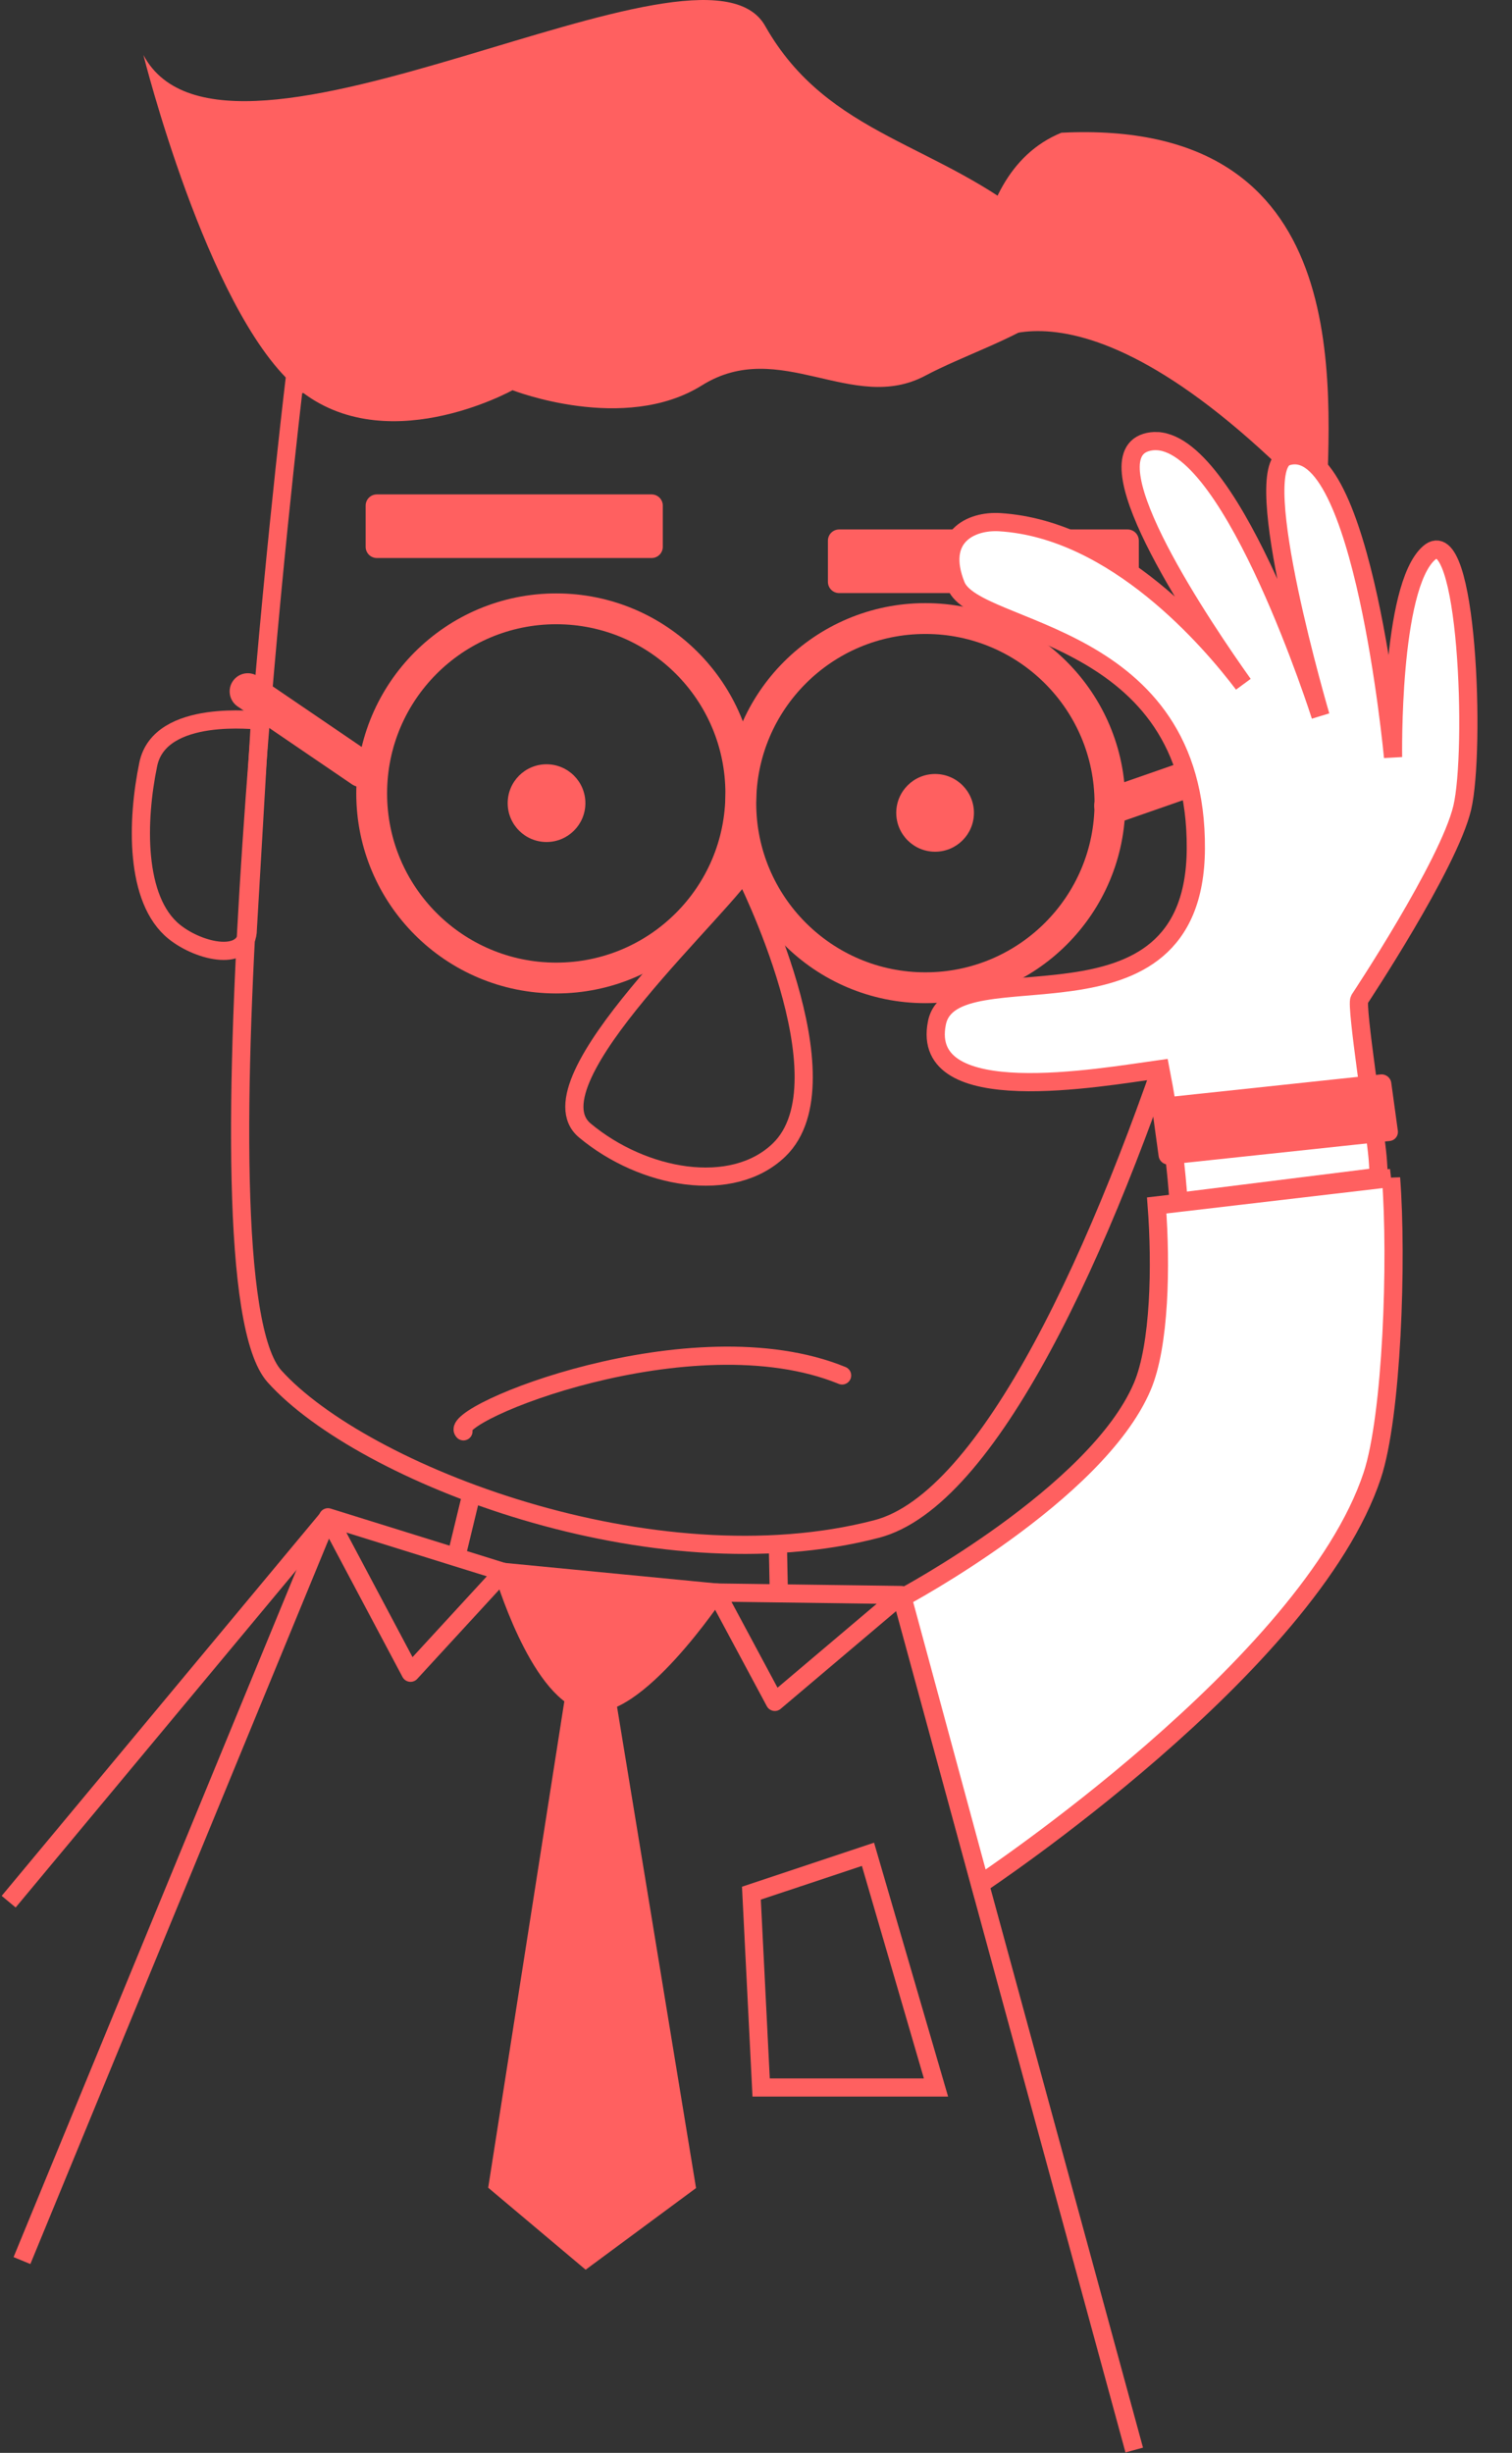 <?xml version="1.0" encoding="UTF-8" standalone="no"?>
<!-- Created with Inkscape (http://www.inkscape.org/) -->

<svg
   xmlns:dc="http://purl.org/dc/elements/1.1/"
   xmlns:cc="http://creativecommons.org/ns#"
   xmlns:rdf="http://www.w3.org/1999/02/22-rdf-syntax-ns#"
   xmlns:svg="http://www.w3.org/2000/svg"
   xmlns="http://www.w3.org/2000/svg"
   xmlns:sodipodi="http://sodipodi.sourceforge.net/DTD/sodipodi-0.dtd"
   xmlns:inkscape="http://www.inkscape.org/namespaces/inkscape"
   width="166.402mm"
   height="269.89mm"
   viewBox="0 0 166.402 269.89"
   version="1.1"
   id="svg8"
   inkscape:version="0.92.2 (5c3e80d, 2017-08-06)"
   sodipodi:docname="error_pic.svg">
  <rect x="0" y="0" width="166.402" height="269.89" fill="#333333" stroke="none"/>
  <defs
     id="defs2" />
  <sodipodi:namedview
     id="base"
     pagecolor="#ffffff"
     bordercolor="#666666"
     borderopacity="1.0"
     inkscape:pageopacity="0.0"
     inkscape:pageshadow="2"
     inkscape:zoom="0.7"
     inkscape:cx="397.5422"
     inkscape:cy="412.5819"
     inkscape:document-units="mm"
     inkscape:current-layer="layer1"
     showgrid="false"
     inkscape:snap-others="false"
     inkscape:object-nodes="false"
     inkscape:snap-nodes="false"
     fit-margin-top="0"
     fit-margin-left="0"
     fit-margin-right="0"
     fit-margin-bottom="0" />
  <g
     inkscape:label="圖層 1"
     inkscape:groupmode="layer"
     id="layer1"
     transform="translate(539.192,-10.651)">
    <circle
       style="opacity:1;vector-effect:none;fill:none;fill-opacity:1;fill-rule:nonzero;stroke:#ff6060;stroke-width:3.392;stroke-linecap:round;stroke-linejoin:round;stroke-miterlimit:4;stroke-dasharray:none;stroke-dashoffset:0;stroke-opacity:1;paint-order:stroke markers fill"
       id="path1008"
       cx="-477.975"
       cy="97.952"
       r="20.312" />
    <circle
       style="opacity:1;vector-effect:none;fill:none;fill-opacity:1;fill-rule:nonzero;stroke:#ff6060;stroke-width:3.392;stroke-linecap:round;stroke-linejoin:round;stroke-miterlimit:4;stroke-dasharray:none;stroke-dashoffset:0;stroke-opacity:1;paint-order:stroke markers fill"
       id="path1008-4"
       cx="-437.35"
       cy="99.021"
       r="20.312" />
    <circle
       style="opacity:1;vector-effect:none;fill:#ff6060;fill-opacity:1;fill-rule:nonzero;stroke:none;stroke-width:3.392;stroke-linecap:round;stroke-linejoin:round;stroke-miterlimit:4;stroke-dasharray:none;stroke-dashoffset:0;stroke-opacity:1;paint-order:stroke markers fill"
       id="path1027"
       cx="-479.044"
       cy="99.021"
       r="4.276" />
    <circle
       style="opacity:1;vector-effect:none;fill:#ff6060;fill-opacity:1;fill-rule:nonzero;stroke:none;stroke-width:3.392;stroke-linecap:round;stroke-linejoin:round;stroke-miterlimit:4;stroke-dasharray:none;stroke-dashoffset:0;stroke-opacity:1;paint-order:stroke markers fill"
       id="path1027-1"
       cx="-436.281"
       cy="100.09"
       r="4.276" />
    <path
       style="fill:none;fill-opacity:1;stroke:#ff6060;stroke-width:2;stroke-linecap:round;stroke-linejoin:miter;stroke-miterlimit:4;stroke-dasharray:none;stroke-opacity:1"
       d="m -456.771,105.745 c -2.138,4.276 -24.47,23.949 -18.056,29.294 6.414,5.345 16.231,7.116 21.382,2.138 7.833,-7.569 -3.839,-30.528 -3.839,-30.528"
       id="path1050"
       inkscape:connector-curvature="0"
       sodipodi:nodetypes="ccsc" />
    <path
       style="fill:none;stroke:#ff6060;stroke-width:2;stroke-linecap:butt;stroke-linejoin:miter;stroke-miterlimit:4;stroke-dasharray:none;stroke-opacity:1"
       d="m -506.84,53.051 c 0,0 -11.76,98.355 -2.138,109.046 9.622,10.691 41.683,23.201 66.272,16.787 24.589,-6.414 50.258,-108.727 48.12,-126.902 -2.138,-18.174 -112.253,1.069 -112.253,1.069 z"
       id="path1052"
       inkscape:connector-curvature="0"
       sodipodi:nodetypes="csssc" />
    <path
       style="fill:none;stroke:#ff6060;stroke-width:2;stroke-linecap:round;stroke-linejoin:miter;stroke-miterlimit:4;stroke-dasharray:none;stroke-opacity:1"
       d="m -488.187,168.142 c -1.878,-1.878 25.125,-12.92 41.672,-6.15"
       id="path1054"
       inkscape:connector-curvature="0"
       sodipodi:nodetypes="cc" />
    <path
       style="fill:none;stroke:#ff6060;stroke-width:4;stroke-linecap:round;stroke-linejoin:miter;stroke-miterlimit:4;stroke-dasharray:none;stroke-opacity:1"
       d="m -511.918,86.727 12.562,8.553"
       id="path1056"
       inkscape:connector-curvature="0"
       sodipodi:nodetypes="cc" />
    <path
       style="fill:none;stroke:#ff6060;stroke-width:4;stroke-linecap:round;stroke-linejoin:miter;stroke-miterlimit:4;stroke-dasharray:none;stroke-opacity:1"
       d="m -416.77,99.288 17.64,-6.147"
       id="path1058"
       inkscape:connector-curvature="0"
       sodipodi:nodetypes="cc" />
    <path
       style="fill:none;stroke:#ff6060;stroke-width:2;stroke-linecap:butt;stroke-linejoin:miter;stroke-miterlimit:4;stroke-dasharray:none;stroke-opacity:1"
       d="m -510.581,89.934 c -0.218,0.036 -11.008,-1.39 -12.294,4.811 -1.279,6.165 -1.515,14.923 2.873,18.442 2.797,2.243 8.085,3.408 8.085,-0.334 z"
       id="path1060"
       inkscape:connector-curvature="0"
       sodipodi:nodetypes="csscc" />
    <path
       style="fill:#ff6060;fill-opacity:1;stroke:none;stroke-width:0.265px;stroke-linecap:butt;stroke-linejoin:miter;stroke-opacity:1"
       d="m -523.41,16.702 c 0,0 6.949,27.796 16.571,36.349 9.622,8.553 24.054,0.535 24.054,0.535 0,0 12.294,4.811 20.847,-0.535 8.553,-5.345 16.571,3.207 24.589,-1.069 8.018,-4.276 22.985,-7.484 12.294,-16.571 -10.691,-9.087 -22.985,-9.622 -29.934,-21.916 -6.949,-12.294 -59.334,20.312 -68.421,3.207 z"
       id="path1062"
       inkscape:connector-curvature="0" />
    <path
       style="fill:#ff6060;fill-opacity:1;stroke:none;stroke-width:0.265px;stroke-linecap:butt;stroke-linejoin:miter;stroke-opacity:1"
       d="m -431.737,49.309 c 0,0 -2.405,-19.243 9.354,-24.054 32.34,-1.604 29.653,27.443 29.132,41.961 -27.64,-29.445 -38.487,-17.907 -38.487,-17.907 z"
       id="path1064"
       inkscape:connector-curvature="0"
       sodipodi:nodetypes="cccc" />
    <path
       style="fill:#ff6060;fill-opacity:1;stroke:#ff6060;stroke-width:2;stroke-linecap:butt;stroke-linejoin:miter;stroke-miterlimit:4;stroke-dasharray:none;stroke-opacity:1"
       d="m -483.81,183.607 c 0,0 3.78,12.851 9.071,14.363 5.292,1.512 14.363,-12.095 14.363,-12.095 z"
       id="path1066"
       inkscape:connector-curvature="0" />
    <path
       style="fill:#ff6060;fill-opacity:1;stroke:#ff6060;stroke-width:2;stroke-linecap:butt;stroke-linejoin:miter;stroke-miterlimit:4;stroke-dasharray:none;stroke-opacity:1"
       d="m -476.104,198.044 -8.285,52.919 9.689,8.152 11.025,-8.152 -8.82,-53.721 z"
       id="path1068"
       inkscape:connector-curvature="0"
       sodipodi:nodetypes="cccccc" />
    <path
       style="fill:none;stroke:#ff6060;stroke-width:2;stroke-linecap:round;stroke-linejoin:round;stroke-miterlimit:4;stroke-dasharray:none;stroke-opacity:1"
       d="m -503.098,177.598 9.087,17.105 10.201,-11.096 z"
       id="path1070"
       inkscape:connector-curvature="0"
       sodipodi:nodetypes="cccc" />
    <path
       style="fill:none;stroke:#ff6060;stroke-width:2;stroke-linecap:round;stroke-linejoin:round;stroke-miterlimit:4;stroke-dasharray:none;stroke-opacity:1"
       d="m -460.375,185.875 6.455,12.036 13.898,-11.76 z"
       id="path1072"
       inkscape:connector-curvature="0"
       sodipodi:nodetypes="cccc" />
    <path
       style="fill:none;stroke:#ff6060;stroke-width:2;stroke-linecap:butt;stroke-linejoin:miter;stroke-miterlimit:4;stroke-dasharray:none;stroke-opacity:1"
       d="m -503.098,177.598 -33.676,81.784"
       id="path1074"
       inkscape:connector-curvature="0" />
    <path
       style="fill:none;stroke:#ff6060;stroke-width:2;stroke-linecap:butt;stroke-linejoin:miter;stroke-miterlimit:4;stroke-dasharray:none;stroke-opacity:1"
       d="m -440.022,186.151 25.658,94.079"
       id="path1093"
       inkscape:connector-curvature="0" />
    <path
       style="fill:#ffffff;fill-opacity:1;stroke:#ff6060;stroke-width:7.559;stroke-linecap:butt;stroke-linejoin:miter;stroke-miterlimit:4;stroke-dasharray:none;stroke-opacity:1"
       d="m 577.701,489.107 -97.318,11.407 c 1.876,24.814 1.306,58.022 -5.994,75.195 -18.969,44.62 -99.575,87.596 -99.575,87.596 l 32.254,119.025 c 0,0 136.537,-90.499 162.811,-169.663 8.252,-24.864 10.437,-89.683 7.822,-123.56 z"
       id="path1211"
       transform="matrix(0.265,0,0,0.265,-539.192,10.651)"
       inkscape:connector-curvature="0"
       sodipodi:nodetypes="ccsccsc" />
    <rect
       style="opacity:1;vector-effect:none;fill:#ff6060;fill-opacity:1;fill-rule:nonzero;stroke:#ff6060;stroke-width:2.465;stroke-linecap:round;stroke-linejoin:round;stroke-miterlimit:4;stroke-dasharray:none;stroke-dashoffset:0;stroke-opacity:1;paint-order:stroke markers fill"
       id="rect1187"
       width="31.75"
       height="4.536"
       x="-446.843"
       y="70.139" />
    <path
       style="fill:#ffffff;fill-opacity:1;stroke:#ff6060;stroke-width:7.559;stroke-linecap:butt;stroke-linejoin:miter;stroke-miterlimit:4;stroke-dasharray:none;stroke-opacity:1"
       d="m 480.586,183.152 c -1.576,-0.08 -3.143,0.109 -4.695,0.592 -23.421,7.285 24.405,77.774 40.438,100.324 -13.593,-17.956 -53.111,-64.286 -101.107,-67.25 -12.024,-0.743 -26.265,6.061 -18.184,26.264 8.081,20.203 100.209,18.254 99.59,109.424 -0.562,82.761 -101.101,40.285 -107.527,72.215 -7.297,36.256 67.035,22.736 92.799,19.178 1.862,9.586 4.014,21.932 5.703,35.551 0.783,6.314 1.373,12.931 1.873,19.549 l 83.176,-10.396 c -0.209,-2.708 -0.314,-5.557 -0.551,-8.201 -1.02,-11.633 -9.088,-62.786 -7.549,-65.428 0,0 37.084,-55.874 42.709,-79.543 5.592,-23.529 2.387,-119.984 -13.775,-105.842 -16.162,14.142 -14.943,84.816 -14.943,84.816 0,0 -12.627,-134.877 -44.146,-124.836 -16.169,5.151 14.025,107.695 14.025,107.695 0,0 -35.795,-112.488 -67.834,-114.111 z"
       transform="matrix(0.265,0,0,0.265,-539.192,10.651)"
       id="path1095"
       inkscape:connector-curvature="0"
       sodipodi:nodetypes="cccscsccsccccsccscc" />
    <path
       style="fill:none;stroke:#ff6060;stroke-width:2;stroke-linecap:butt;stroke-linejoin:miter;stroke-miterlimit:4;stroke-dasharray:none;stroke-opacity:1"
       d="m -503.086,177.654 -35.152,42.239"
       id="path1099"
       inkscape:connector-curvature="0"
       sodipodi:nodetypes="cc" />
    <rect
       style="opacity:1;vector-effect:none;fill:#ff6060;fill-opacity:1;fill-rule:nonzero;stroke:#ff6060;stroke-width:2.465;stroke-linecap:round;stroke-linejoin:round;stroke-miterlimit:4;stroke-dasharray:none;stroke-dashoffset:0;stroke-opacity:1;paint-order:stroke markers fill"
       id="rect1185"
       width="30.238"
       height="4.536"
       x="-497.719"
       y="66.283" >
       <animate attributeName="y" begin="0" dur="4s" values="66;60;60;60;66" repeatCount="indefinite"></animate>       
       </rect>
    <path
       style="fill:none;stroke:#ff6060;stroke-width:2;stroke-linecap:butt;stroke-linejoin:miter;stroke-miterlimit:4;stroke-dasharray:none;stroke-opacity:1"
       d="m -456.496,218.957 12.829,-4.276 7.484,25.658 h -19.243 z"
       id="path1189"
       inkscape:connector-curvature="0" />
    <path
       style="fill:none;stroke:#ff6060;stroke-width:2;stroke-linecap:round;stroke-linejoin:miter;stroke-miterlimit:4;stroke-dasharray:none;stroke-opacity:1"
       d="m -487.409,175.463 -1.417,5.859"
       id="path1191"
       inkscape:connector-curvature="0"
       sodipodi:nodetypes="cc" />
    <path
       style="fill:none;stroke:#000000;stroke-width:0.265px;stroke-linecap:butt;stroke-linejoin:miter;stroke-opacity:1"
       d="M -454.147,186.047 Z"
       id="path1193"
       inkscape:connector-curvature="0" />
    <path
       style="fill:none;stroke:#ff6060;stroke-width:2;stroke-linecap:round;stroke-linejoin:miter;stroke-miterlimit:4;stroke-dasharray:none;stroke-opacity:1"
       d="m -453.58,180.85 0.095,4.725"
       id="path1195"
       inkscape:connector-curvature="0"
       sodipodi:nodetypes="cc" />
    <rect
       style="opacity:1;vector-effect:none;fill:#ff6060;fill-opacity:1;fill-rule:nonzero;stroke:#ff6060;stroke-width:2.078;stroke-linecap:round;stroke-linejoin:round;stroke-miterlimit:4;stroke-dasharray:none;stroke-dashoffset:0;stroke-opacity:1;paint-order:stroke markers fill"
       id="rect1197"
       width="24.406"
       height="5.312"
       x="-425.911"
       y="88.135"
       transform="matrix(0.994,-0.106,0.136,0.991,0,0)" />
  </g>
</svg>
